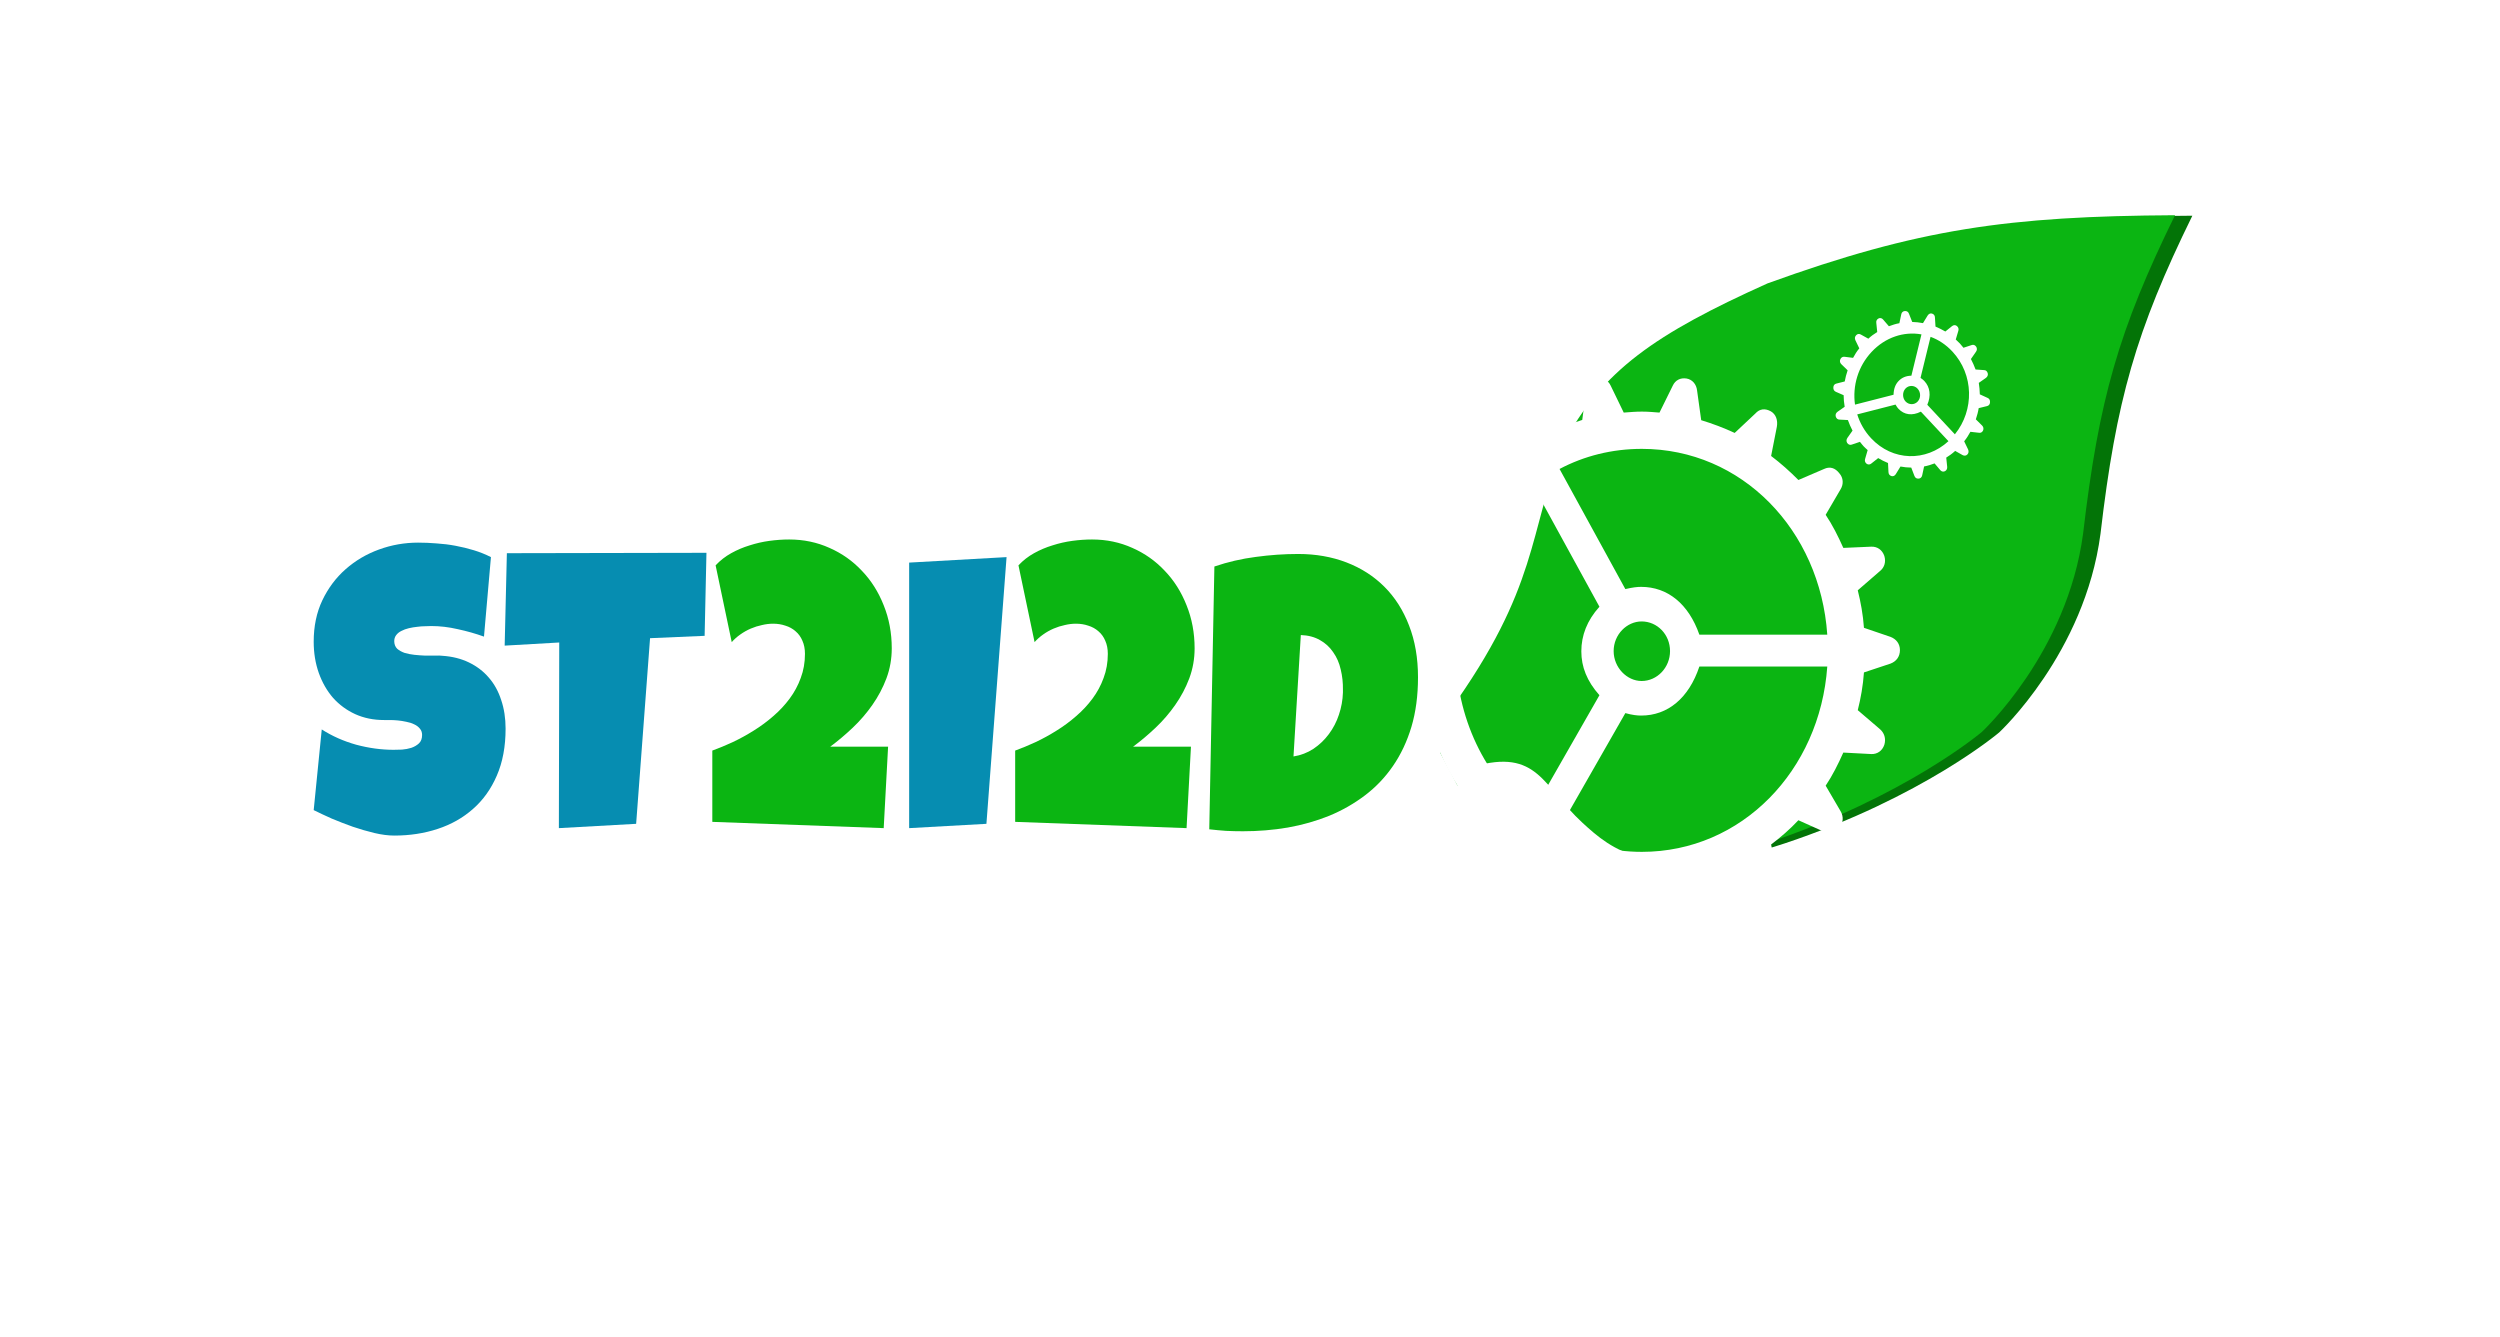 <svg width="1152" height="616" viewBox="0 0 1152 616" fill="none" xmlns="http://www.w3.org/2000/svg">
<path d="M0 0H1152V616H0V0Z" fill="white"/>
<path d="M822.465 130.814C770.71 154.11 746.094 171.033 728.289 205.042C712.161 246.006 755.424 274.65 713.952 332.246L697.248 327.934L701.28 332.246L728.289 337.482C758.241 328.858 718.785 362.43 737.217 379.37C750.644 391.71 768.246 406.714 822.465 388.61C886.113 367.358 921.249 337.482 921.249 337.482C921.249 337.482 960.658 300.99 967.905 246.006C975.106 184.461 984.249 152.341 1010.24 99.398C933.413 99.832 891.985 105.641 822.465 130.814Z" fill="#037407"/>
<path d="M814.464 130.592C762.709 153.888 738.093 170.811 720.288 204.82C704.16 245.784 709.344 270.116 667.872 327.712L663.615 346.789L671.642 362.038L678.816 353.276C708.768 344.652 710.784 362.208 729.216 379.148C742.643 391.488 760.245 406.492 814.464 388.388C878.112 367.136 913.248 337.26 913.248 337.26C913.248 337.26 952.657 300.769 959.904 245.784C967.105 184.239 976.248 152.119 1002.24 99.176C925.411 99.61 883.984 105.419 814.464 130.592Z" fill="#0BB512"/>
<path d="M756.56 409.705C759.307 409.705 761.842 409.366 764.693 409.14L770.819 421.565C771.981 424.05 774.305 425.406 777.157 424.954C779.797 424.389 781.698 422.356 782.015 419.306L783.917 405.639C789.092 404.17 794.267 402.024 799.337 399.652L808.843 408.801C810.849 410.835 813.384 411.287 816.025 409.705C818.349 408.35 819.299 405.639 818.771 402.702L816.13 389.147C820.461 385.871 824.792 382.144 828.699 377.965L840.529 383.274C843.17 384.403 845.599 383.839 847.606 381.24C849.402 379.207 849.611 376.27 848.134 373.785L841.268 362.038C844.437 357.294 846.972 352.211 849.402 346.789L862.287 347.467C865.033 347.58 867.356 345.998 868.307 343.175C869.151 340.351 868.307 337.64 866.088 335.832L856.056 327.248C857.429 321.826 858.485 315.952 858.906 309.853L871.158 305.787C873.799 304.77 875.489 302.624 875.489 299.574C875.489 296.637 873.799 294.491 871.158 293.474L858.906 289.295C858.485 283.195 857.429 277.548 856.056 272.013L866.088 263.315C868.307 261.621 869.151 259.023 868.307 256.199C867.356 253.375 865.033 251.794 862.287 251.906L849.402 252.472C846.972 247.049 844.437 241.967 841.268 237.223L848.134 225.475C849.611 223.103 849.402 220.166 847.606 218.133C845.599 215.535 843.17 214.857 840.529 216.1L828.699 221.183C824.792 217.229 820.461 213.389 816.13 210.113L818.771 196.672C819.299 193.622 818.349 190.911 816.025 189.555C813.384 188.087 810.849 188.313 808.843 190.572L799.337 199.496C794.267 197.124 789.092 195.203 783.917 193.622L782.015 179.954C781.698 177.018 779.797 174.871 777.157 174.419C774.305 173.968 771.981 175.21 770.819 177.695L764.693 190.121C761.842 189.895 759.307 189.669 756.56 189.669C753.709 189.669 751.174 189.895 748.217 190.121L742.196 177.695C741.034 175.21 738.711 173.968 735.754 174.419C733.113 174.871 731.317 177.018 730.895 179.954L729.099 193.509C723.818 195.203 718.643 197.124 713.679 199.496L704.173 190.572C702.061 188.313 699.526 188.087 696.991 189.555C694.667 190.911 693.716 193.622 694.245 196.672L696.885 210.113C692.449 213.389 688.119 217.229 684.21 221.183L672.487 216.1C669.846 214.857 667.311 215.535 665.304 218.133C663.615 220.166 663.404 223.103 664.777 225.362L671.747 237.223C668.579 241.967 666.044 247.049 663.615 252.472L650.623 251.906C647.877 251.794 645.553 253.375 644.708 256.199C643.864 259.023 644.603 261.621 646.821 263.315L656.961 272.013C655.588 277.548 654.426 283.195 654.109 289.295L641.857 293.474C639.111 294.378 637.632 296.524 637.632 299.574C637.632 302.624 639.111 304.77 641.857 305.787L654.109 309.966C654.426 315.952 655.588 321.826 656.961 327.248L646.821 335.832C644.603 337.64 643.864 340.351 644.708 343.175C645.553 345.998 647.877 347.58 650.623 347.467L663.615 346.789C666.044 352.211 668.579 357.294 671.642 362.038L664.882 373.785C663.298 376.27 663.509 379.207 665.304 381.24C667.311 383.839 669.846 384.403 672.487 383.274L684.21 377.965C688.119 382.144 692.449 385.871 696.885 389.147L694.245 402.702C693.716 405.639 694.667 408.35 696.991 409.705C699.631 411.287 702.166 410.835 704.173 408.801L713.573 399.652C718.643 402.024 723.818 404.17 729.099 405.639L730.895 419.306C731.317 422.356 733.113 424.389 735.754 424.954C738.711 425.406 741.034 424.05 742.196 421.565L748.217 409.14C751.068 409.366 753.709 409.705 756.56 409.705ZM783.072 292.458C778.107 278.225 768.39 270.431 756.244 270.431C754.448 270.431 752.336 270.657 748.956 271.448L718.643 216.1C729.944 210.113 742.83 206.838 756.56 206.838C802.611 206.838 838.733 244.226 842.008 292.458H783.072ZM670.797 299.687C670.797 268.285 684.633 240.611 706.497 223.894L737.021 279.581C731.317 285.906 728.677 292.796 728.677 300.138C728.677 307.255 731.212 313.806 737.021 320.358L705.757 375.028C684.422 358.197 670.797 330.863 670.797 299.687ZM743.569 300.025C743.569 292.345 749.695 286.358 756.455 286.358C763.637 286.358 769.552 292.345 769.552 300.025C769.552 307.593 763.637 313.806 756.455 313.806C749.695 313.806 743.569 307.593 743.569 300.025ZM756.56 392.536C742.513 392.536 729.416 389.034 717.903 382.935L748.956 328.603C752.23 329.507 754.448 329.733 756.244 329.733C768.496 329.733 778.213 321.713 783.072 307.142H842.008C838.627 355.148 802.505 392.536 756.56 392.536Z" fill="white"/>
<path d="M858.75 205.647C859.343 206.281 859.958 206.793 860.618 207.403L859.434 211.492C859.184 212.296 859.412 213.124 860.118 213.685C860.801 214.173 861.621 214.175 862.304 213.591L865.469 211.087C866.881 211.966 868.429 212.699 870 213.359L870.206 217.523C870.229 218.424 870.684 219.107 871.572 219.376C872.346 219.621 873.098 219.257 873.576 218.502L875.739 214.974C877.333 215.269 879.018 215.466 880.703 215.469L882.183 219.343C882.525 220.196 883.163 220.635 884.119 220.539C884.916 220.516 885.554 219.932 885.736 219.056L886.623 214.942C888.263 214.652 889.834 214.143 891.451 213.537L894.093 216.658C894.662 217.316 895.482 217.512 896.256 217.123C897.007 216.71 897.372 215.932 897.257 215.03L896.825 210.866C898.214 210.015 899.625 208.995 900.945 207.779L904.407 209.732C905.181 210.123 905.978 210.051 906.593 209.394C907.185 208.762 907.253 207.91 906.889 207.081L905.089 203.353C906.228 201.942 907.139 200.482 907.958 198.974L911.875 199.417C912.695 199.565 913.4 199.2 913.788 198.398C914.152 197.57 913.969 196.693 913.355 196.084L910.462 193.23C911.032 191.502 911.51 189.822 911.783 188.069L915.631 187.125C916.427 186.956 916.974 186.275 916.997 185.423C917.088 184.4 916.701 183.693 915.881 183.351L912.305 181.714C912.26 179.961 912.1 178.134 911.827 176.429L915.105 174.144C915.834 173.61 916.176 172.807 915.948 171.978C915.674 171.053 915.082 170.516 914.194 170.539L910.346 170.266C909.731 168.584 909.002 166.976 908.205 165.441L910.55 162.059C911.074 161.354 911.096 160.453 910.618 159.746C910.094 158.99 909.343 158.721 908.591 158.988L904.766 160.248C904.196 159.541 903.695 158.907 903.103 158.273C902.488 157.615 901.896 157.078 901.213 156.444L902.42 152.379C902.67 151.576 902.419 150.772 901.691 150.186C901.03 149.674 900.21 149.721 899.527 150.256L896.408 152.76C894.928 151.905 893.425 151.124 891.876 150.488L891.625 146.373C891.625 145.398 891.124 144.764 890.282 144.495C889.507 144.251 888.756 144.615 888.255 145.393L886.115 148.897C884.498 148.578 882.79 148.405 881.151 148.354L879.647 144.553C879.329 143.676 878.645 143.236 877.689 143.332C876.915 143.38 876.277 143.963 876.118 144.767L875.23 148.93C873.591 149.22 872.02 149.729 870.403 150.335L867.716 147.214C867.146 146.556 866.326 146.36 865.575 146.773C864.824 147.185 864.459 147.916 864.596 148.792L865.029 153.006C863.618 153.881 862.229 154.828 860.931 156.068L857.447 154.139C856.672 153.7 855.921 153.82 855.306 154.477C854.691 155.134 854.578 155.937 854.965 156.79L856.764 160.519C855.626 161.881 854.692 163.414 853.896 164.898L849.979 164.405C849.136 164.282 848.43 164.695 848.043 165.498C847.656 166.301 847.839 167.178 848.454 167.788L851.391 170.642C850.822 172.37 850.344 174.049 850.049 175.778L846.223 176.746C845.381 176.916 844.834 177.597 844.811 178.449C844.72 179.472 845.153 180.178 845.95 180.545L849.548 182.109C849.549 183.911 849.731 185.713 850.027 187.443L846.726 189.751C846.02 190.262 845.678 191.065 845.906 191.893C846.156 192.843 846.794 193.331 847.637 193.357L851.508 193.557C852.123 195.239 852.806 196.896 853.649 198.431L851.281 201.788C850.757 202.542 850.735 203.395 851.19 204.126C851.737 204.906 852.511 205.151 853.263 204.884L857.065 203.599C857.635 204.306 858.136 204.988 858.75 205.647ZM888.1 186.525C889.899 182.314 889.375 178.393 886.756 175.588C886.368 175.174 885.867 174.735 884.979 174.125L889.6 155.21C893.243 156.53 896.682 158.8 899.642 161.97C909.572 172.602 909.824 188.992 900.808 200.132L888.1 186.525ZM862.434 162.159C868.764 155.398 877.326 152.634 885.41 154.083L880.767 173.12C878.262 173.165 876.304 174.039 874.824 175.619C873.389 177.152 872.615 179.147 872.547 181.899L854.786 186.451C853.578 177.902 856.15 168.871 862.434 162.159ZM878.057 179.034C879.606 177.38 882.133 177.505 883.591 179.066C885.139 180.724 885.208 183.379 883.66 185.033C882.134 186.662 879.607 186.634 878.058 184.976C876.601 183.415 876.532 180.663 878.057 179.034ZM862.211 201.95C859.182 198.707 857.064 194.929 855.811 190.958L873.459 186.43C873.982 187.38 874.415 187.941 874.802 188.356C877.444 191.185 881.156 191.701 885.14 189.686L897.848 203.294C887.443 212.849 872.118 212.558 862.211 201.95Z" fill="white"/>
<path d="M232.975 335.763C232.975 344.005 231.625 351.223 228.925 357.42C226.281 363.555 222.625 368.669 217.956 372.759C213.344 376.85 207.916 379.918 201.672 381.963C195.484 384.009 188.819 385.031 181.675 385.031C178.919 385.031 175.881 384.64 172.563 383.858C169.3 383.076 165.981 382.114 162.606 380.971C159.231 379.768 155.969 378.504 152.819 377.181C149.725 375.797 146.969 374.504 144.55 373.301L148.263 336.124C153.044 339.192 158.331 341.538 164.125 343.163C169.975 344.727 175.713 345.509 181.338 345.509C182.406 345.509 183.7 345.479 185.219 345.418C186.738 345.298 188.172 345.027 189.522 344.606C190.928 344.125 192.109 343.433 193.066 342.531C194.022 341.629 194.5 340.335 194.5 338.651C194.5 337.508 194.163 336.545 193.488 335.763C192.813 334.921 191.941 334.259 190.872 333.778C189.803 333.237 188.594 332.846 187.244 332.605C185.894 332.304 184.572 332.094 183.278 331.973C181.984 331.853 180.775 331.793 179.65 331.793C178.525 331.793 177.625 331.793 176.95 331.793C172.113 331.793 167.697 330.891 163.703 329.086C159.766 327.281 156.363 324.785 153.494 321.597C150.681 318.348 148.488 314.528 146.913 310.137C145.338 305.685 144.55 300.873 144.55 295.699C144.55 288.601 145.872 282.254 148.516 276.66C151.216 271.005 154.788 266.223 159.231 262.313C163.731 258.342 168.878 255.304 174.672 253.199C180.466 251.093 186.456 250.041 192.644 250.041C195.4 250.041 198.241 250.161 201.166 250.402C204.091 250.582 206.988 250.943 209.856 251.484C212.781 252.026 215.622 252.718 218.378 253.56C221.134 254.402 223.75 255.455 226.225 256.718L223.019 293.353C219.194 291.97 215.172 290.827 210.953 289.924C206.791 288.962 202.713 288.48 198.719 288.48C197.988 288.48 197.031 288.511 195.85 288.571C194.725 288.571 193.516 288.661 192.222 288.841C190.984 288.962 189.719 289.172 188.425 289.473C187.131 289.774 185.978 290.195 184.966 290.736C183.953 291.218 183.138 291.879 182.519 292.722C181.9 293.564 181.619 294.556 181.675 295.699C181.731 297.023 182.181 298.106 183.025 298.948C183.925 299.73 185.05 300.361 186.4 300.843C187.806 301.264 189.325 301.564 190.956 301.745C192.644 301.925 194.303 302.046 195.934 302.106C197.566 302.106 199.084 302.106 200.491 302.106C201.897 302.046 203.05 302.076 203.95 302.196C208.45 302.497 212.5 303.52 216.1 305.264C219.7 307.009 222.738 309.325 225.213 312.212C227.744 315.1 229.656 318.559 230.95 322.589C232.3 326.559 232.975 330.951 232.975 335.763Z" fill="#068DB1"/>
<path d="M325.534 254.733L324.691 292.992L299.547 294.075L293.134 379.617L257.528 381.602L257.697 296.06L232.553 297.504L233.566 254.913L325.534 254.733Z" fill="#068DB1"/>
<path d="M410.922 298.767C410.922 303.58 410.106 308.182 408.475 312.573C406.844 316.904 404.678 320.995 401.978 324.845C399.334 328.635 396.297 332.154 392.866 335.402C389.491 338.591 386.059 341.478 382.572 344.065H409.234L407.209 381.602L328.234 378.715V345.87C331.216 344.787 334.338 343.493 337.6 341.989C340.919 340.425 344.153 338.651 347.303 336.666C350.509 334.68 353.519 332.455 356.331 329.988C359.2 327.522 361.703 324.845 363.841 321.957C366.034 319.01 367.75 315.822 368.988 312.393C370.281 308.964 370.928 305.264 370.928 301.294C370.928 299.008 370.534 296.993 369.747 295.248C369.016 293.504 367.975 292.06 366.625 290.917C365.275 289.714 363.7 288.841 361.9 288.3C360.156 287.698 358.272 287.398 356.247 287.398C354.559 287.398 352.844 287.608 351.1 288.029C349.356 288.39 347.641 288.932 345.953 289.654C344.266 290.375 342.663 291.278 341.144 292.361C339.681 293.383 338.359 294.556 337.178 295.88L329.753 260.508C331.834 258.282 334.225 256.417 336.925 254.913C339.625 253.409 342.466 252.206 345.447 251.304C348.428 250.341 351.466 249.65 354.559 249.229C357.653 248.807 360.691 248.597 363.672 248.597C370.309 248.597 376.497 249.89 382.234 252.477C387.972 255.004 392.95 258.523 397.169 263.034C401.444 267.486 404.791 272.78 407.209 278.916C409.684 285.052 410.922 291.669 410.922 298.767Z" fill="#0BB512"/>
<path d="M463.825 256.718L454.544 379.617L418.938 381.602V259.245L463.825 256.718Z" fill="#068DB1"/>
<path d="M550.478 298.767C550.478 303.58 549.663 308.182 548.031 312.573C546.4 316.904 544.234 320.995 541.534 324.845C538.891 328.635 535.853 332.154 532.422 335.402C529.047 338.591 525.616 341.478 522.128 344.065H548.791L546.766 381.602L467.791 378.715V345.87C470.772 344.787 473.894 343.493 477.156 341.989C480.475 340.425 483.709 338.651 486.859 336.666C490.066 334.68 493.075 332.455 495.888 329.988C498.756 327.522 501.259 324.845 503.397 321.957C505.591 319.01 507.306 315.822 508.544 312.393C509.838 308.964 510.484 305.264 510.484 301.294C510.484 299.008 510.091 296.993 509.303 295.248C508.572 293.504 507.531 292.06 506.181 290.917C504.831 289.714 503.256 288.841 501.456 288.3C499.713 287.698 497.828 287.398 495.803 287.398C494.116 287.398 492.4 287.608 490.656 288.029C488.913 288.39 487.197 288.932 485.509 289.654C483.822 290.375 482.219 291.278 480.7 292.361C479.238 293.383 477.916 294.556 476.734 295.88L469.309 260.508C471.391 258.282 473.781 256.417 476.481 254.913C479.181 253.409 482.022 252.206 485.003 251.304C487.984 250.341 491.022 249.65 494.116 249.229C497.209 248.807 500.247 248.597 503.228 248.597C509.866 248.597 516.053 249.89 521.791 252.477C527.528 255.004 532.506 258.523 536.725 263.034C541 267.486 544.347 272.78 546.766 278.916C549.241 285.052 550.478 291.669 550.478 298.767Z" fill="#0BB512"/>
<path d="M653.416 312.122C653.416 320.544 652.403 328.154 650.378 334.951C648.353 341.689 645.513 347.704 641.856 352.998C638.256 358.232 633.953 362.743 628.947 366.533C623.941 370.323 618.456 373.451 612.494 375.918C606.531 378.324 600.175 380.129 593.425 381.332C586.731 382.475 579.841 383.046 572.753 383.046C570.109 383.046 567.522 382.986 564.991 382.866C562.459 382.685 559.872 382.445 557.228 382.144L559.591 261.049C565.778 258.944 572.134 257.47 578.659 256.628C585.241 255.725 591.766 255.274 598.234 255.274C606.278 255.274 613.675 256.568 620.425 259.154C627.175 261.741 632.997 265.471 637.891 270.343C642.784 275.216 646.581 281.172 649.281 288.21C652.038 295.248 653.416 303.219 653.416 312.122ZM618.822 317.897C618.878 314.648 618.541 311.52 617.809 308.513C617.134 305.505 615.981 302.858 614.35 300.572C612.775 298.226 610.75 296.361 608.275 294.977C605.8 293.534 602.847 292.752 599.416 292.631L596.041 348.577C599.416 348.035 602.481 346.862 605.238 345.057C607.994 343.193 610.356 340.937 612.325 338.29C614.35 335.583 615.897 332.605 616.966 329.357C618.091 326.048 618.709 322.649 618.822 319.16V317.897Z" fill="#0BB512"/>
</svg>
